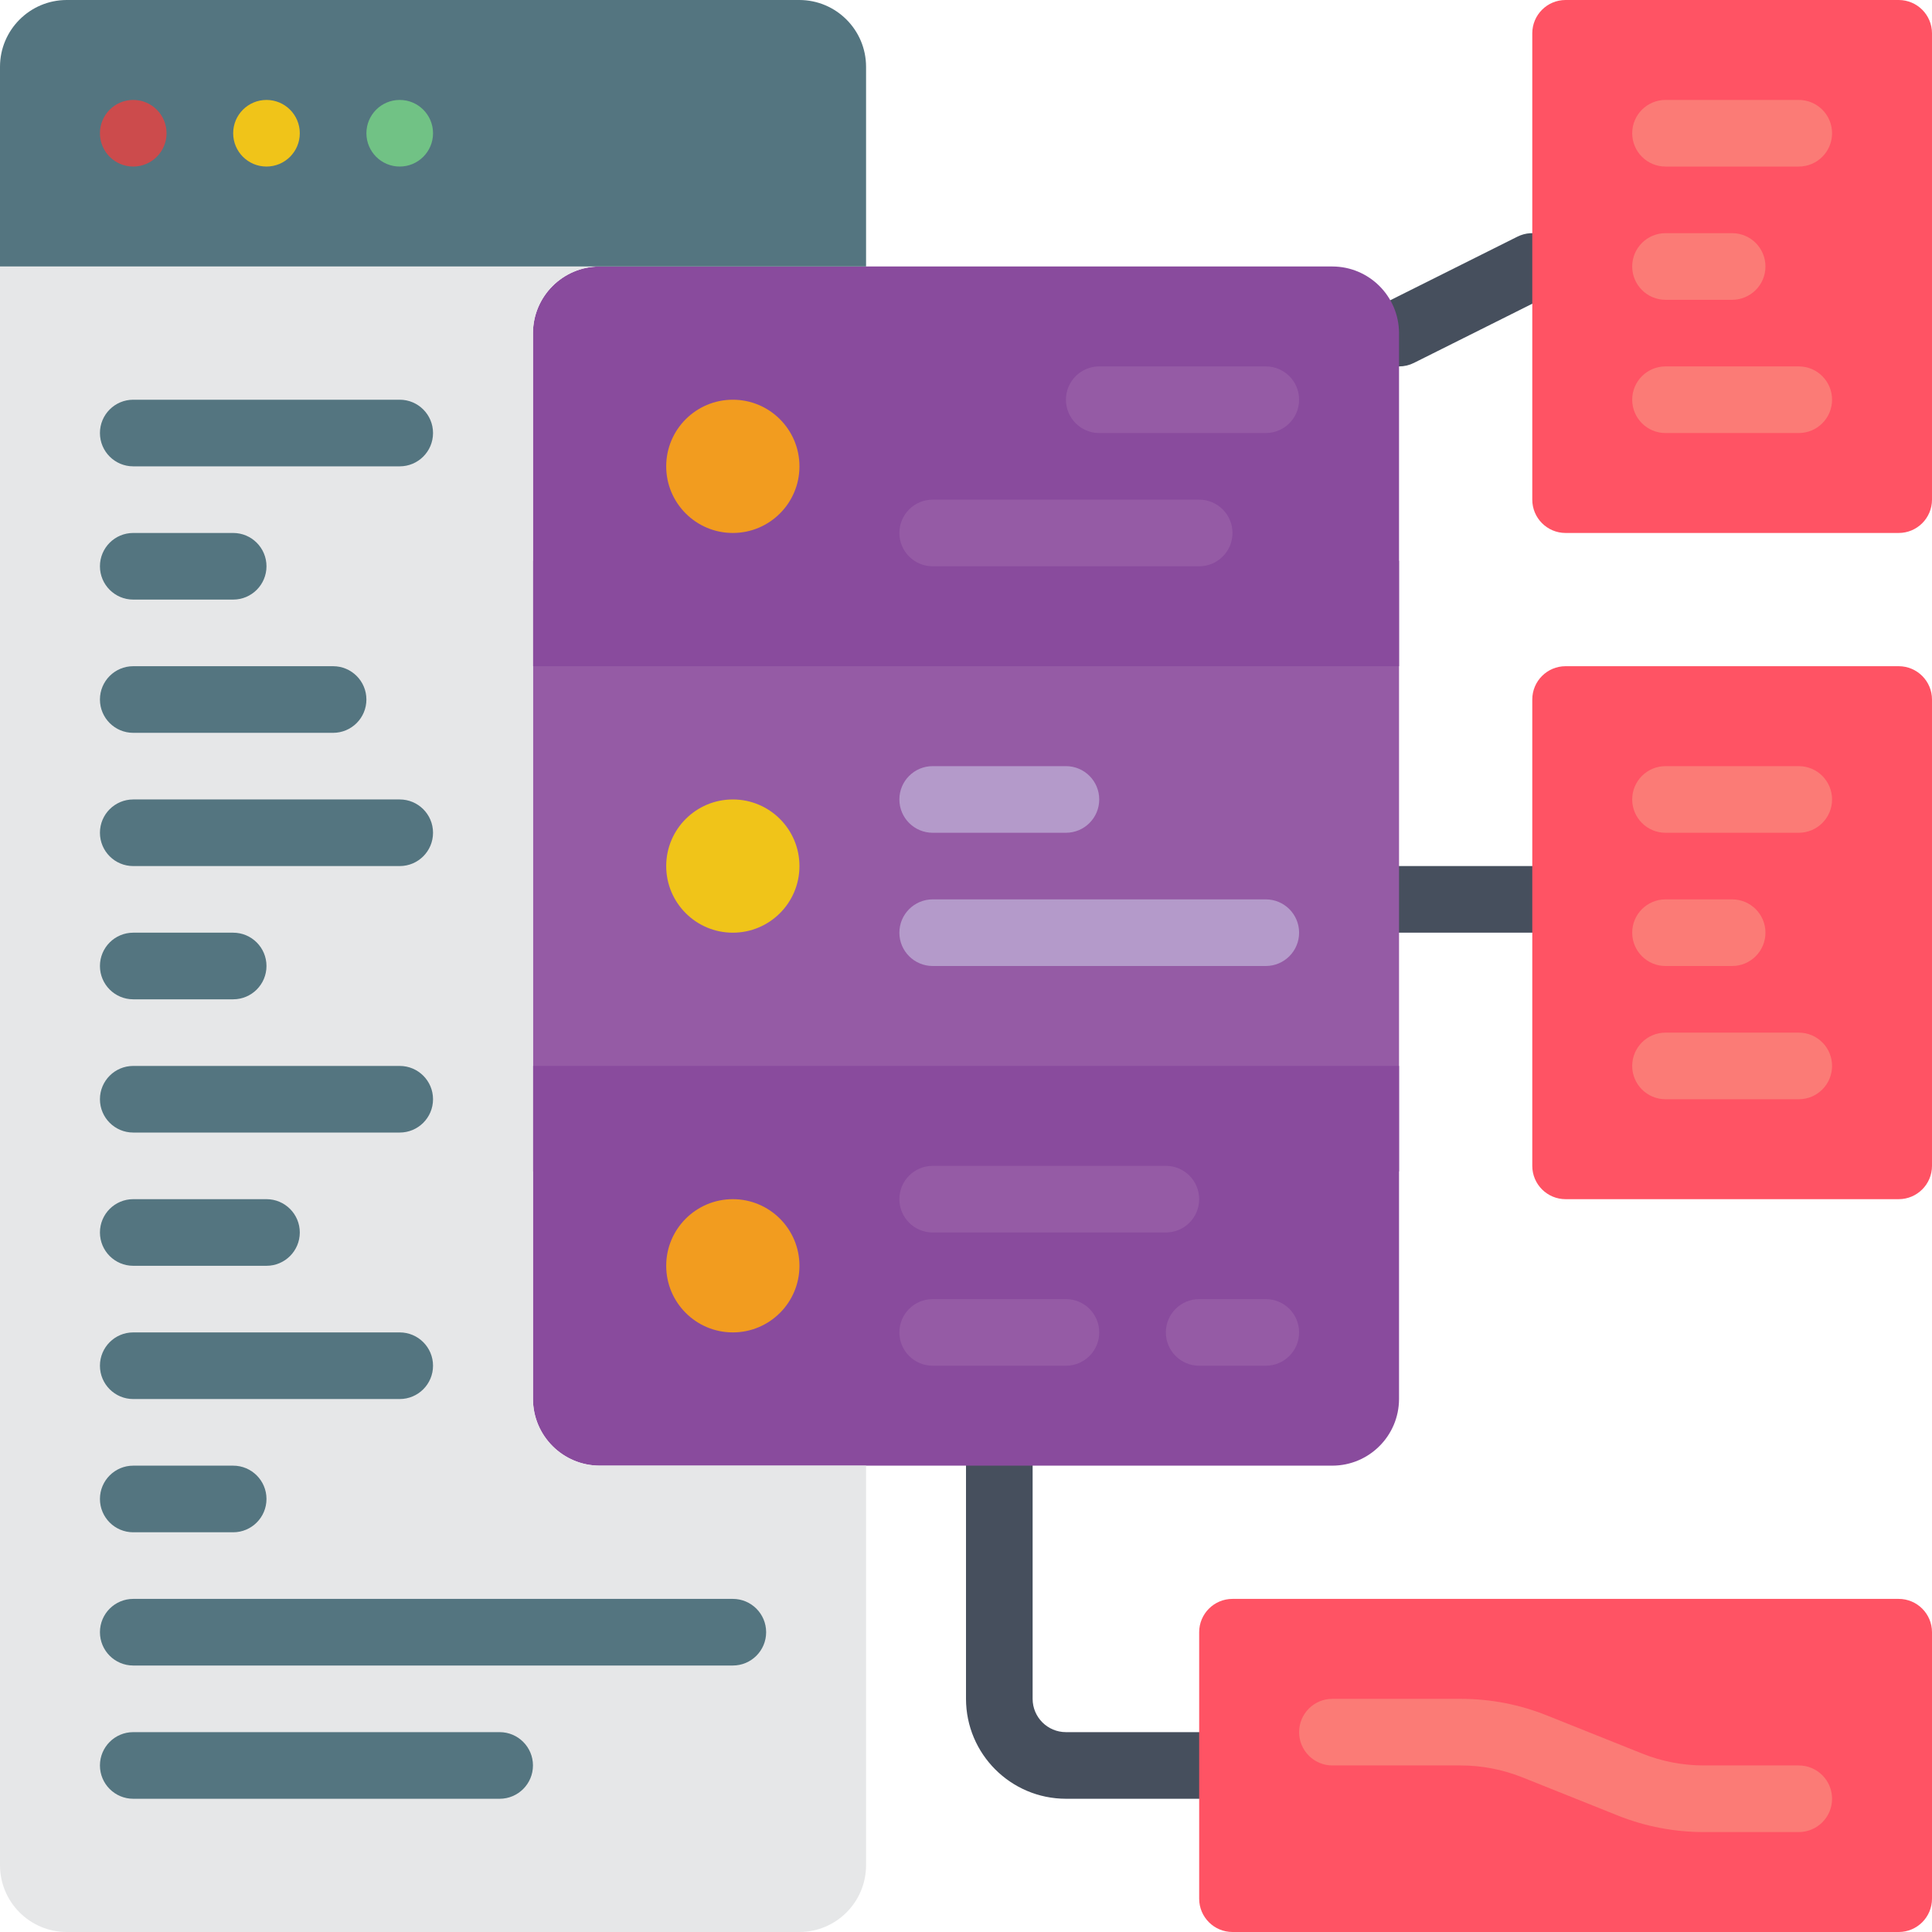 <svg height="512pt" viewBox="0 0 512 512" width="512pt" xmlns="http://www.w3.org/2000/svg"><path d="m317.793 476.691h-35.309c-14.621-.02-26.469-11.863-26.484-26.484v-61.793c0-4.875 3.953-8.828 8.828-8.828s8.828 3.953 8.828 8.828v61.793c.004 4.875 3.953 8.824 8.828 8.828h35.309c4.875 0 8.828 3.953 8.828 8.828s-3.953 8.828-8.828 8.828zm0 0" fill="#464f5d"/><path d="m406.07 247.172h-35.312c-4.875 0-8.828-3.953-8.828-8.828s3.953-8.828 8.828-8.828h35.312c4.875 0 8.828 3.953 8.828 8.828s-3.953 8.828-8.828 8.828zm0 0" fill="#464f5d"/><path d="m370.766 97.102c-4.094.008-7.656-2.809-8.598-6.793-.945-3.984.977-8.098 4.641-9.93l35.312-17.656c4.359-2.18 9.664-.41 11.844 3.949 2.18 4.359.414 9.664-3.949 11.844l-35.309 17.656c-1.223.613-2.57.934-3.941.93zm0 0" fill="#464f5d"/><path d="m141.242 148.598h229.516v161.84h-229.516zm0 0" fill="#955ba5"/><path d="m273.656 70.621h79.445c9.742.027 17.629 7.914 17.656 17.656v88.273h-229.516v-88.273c.027-9.742 7.914-17.629 17.656-17.656zm0 0" fill="#894b9d"/><path d="m370.758 282.484v88.273c-.027 9.738-7.914 17.629-17.656 17.656h-194.203c-9.742-.027-17.629-7.918-17.656-17.656v-88.273zm0 0" fill="#894b9d"/><path d="m211.863 123.586c0 9.75-7.906 17.656-17.656 17.656s-17.656-7.906-17.656-17.656 7.906-17.656 17.656-17.656 17.656 7.906 17.656 17.656zm0 0" fill="#f29c1f"/><path d="m335.449 114.758h-44.141c-4.875 0-8.824-3.953-8.824-8.828s3.949-8.828 8.824-8.828h44.141c4.875 0 8.828 3.953 8.828 8.828s-3.953 8.828-8.828 8.828zm0 0" fill="#955ba5"/><path d="m317.793 150.07h-70.621c-4.875 0-8.828-3.953-8.828-8.828s3.953-8.828 8.828-8.828h70.621c4.875 0 8.828 3.953 8.828 8.828s-3.953 8.828-8.828 8.828zm0 0" fill="#955ba5"/><path d="m211.863 229.516c0 9.754-7.906 17.656-17.656 17.656s-17.656-7.902-17.656-17.656c0-9.75 7.906-17.652 17.656-17.652s17.656 7.902 17.656 17.652zm0 0" fill="#f0c419"/><path d="m282.484 220.691h-35.312c-4.875 0-8.828-3.953-8.828-8.828s3.953-8.828 8.828-8.828h35.312c4.875 0 8.824 3.953 8.824 8.828s-3.949 8.828-8.824 8.828zm0 0" fill="#b49aca"/><path d="m335.449 256h-88.277c-4.875 0-8.828-3.953-8.828-8.828s3.953-8.828 8.828-8.828h88.277c4.875 0 8.828 3.953 8.828 8.828s-3.953 8.828-8.828 8.828zm0 0" fill="#b49aca"/><path d="m211.863 335.449c0 9.75-7.906 17.652-17.656 17.652s-17.656-7.902-17.656-17.652 7.906-17.656 17.656-17.656 17.656 7.906 17.656 17.656zm0 0" fill="#f29c1f"/><path d="m308.965 326.621h-61.793c-4.875 0-8.828-3.953-8.828-8.828s3.953-8.828 8.828-8.828h61.793c4.875 0 8.828 3.953 8.828 8.828s-3.953 8.828-8.828 8.828zm0 0" fill="#955ba5"/><path d="m282.484 361.93h-35.312c-4.875 0-8.828-3.949-8.828-8.828 0-4.875 3.953-8.824 8.828-8.824h35.312c4.875 0 8.824 3.949 8.824 8.824 0 4.879-3.949 8.828-8.824 8.828zm0 0" fill="#955ba5"/><path d="m335.449 361.93h-17.656c-4.875 0-8.828-3.949-8.828-8.828 0-4.875 3.953-8.824 8.828-8.824h17.656c4.875 0 8.828 3.949 8.828 8.824 0 4.879-3.953 8.828-8.828 8.828zm0 0" fill="#955ba5"/><path d="m326.621 423.723h176.551c4.875 0 8.828 3.953 8.828 8.828v70.621c0 4.875-3.953 8.828-8.828 8.828h-176.551c-4.875 0-8.828-3.953-8.828-8.828v-70.621c0-4.875 3.953-8.828 8.828-8.828zm0 0" fill="#ff5364"/><path d="m476.691 485.516h-25.113c-7.863.008-15.656-1.492-22.953-4.422l-25.188-10.078c-5.215-2.086-10.777-3.16-16.395-3.152h-33.941c-4.875 0-8.824-3.953-8.824-8.828s3.949-8.828 8.824-8.828h33.941c7.863-.008 15.656 1.492 22.953 4.422l25.188 10.078c5.215 2.09 10.777 3.16 16.395 3.156h25.113c4.875 0 8.824 3.949 8.824 8.828 0 4.875-3.949 8.824-8.824 8.824zm0 0" fill="#fb7b76"/><path d="m414.898 176.551h88.273c4.875 0 8.828 3.953 8.828 8.828v123.586c0 4.875-3.953 8.828-8.828 8.828h-88.273c-4.879 0-8.828-3.953-8.828-8.828v-123.586c0-4.875 3.949-8.828 8.828-8.828zm0 0" fill="#ff5364"/><path d="m476.691 220.691h-35.312c-4.875 0-8.828-3.953-8.828-8.828s3.953-8.828 8.828-8.828h35.312c4.875 0 8.824 3.953 8.824 8.828s-3.949 8.828-8.824 8.828zm0 0" fill="#fb7b76"/><path d="m459.035 256h-17.656c-4.875 0-8.828-3.953-8.828-8.828s3.953-8.828 8.828-8.828h17.656c4.875 0 8.828 3.953 8.828 8.828s-3.953 8.828-8.828 8.828zm0 0" fill="#fb7b76"/><path d="m476.691 291.309h-35.312c-4.875 0-8.828-3.949-8.828-8.824 0-4.879 3.953-8.828 8.828-8.828h35.312c4.875 0 8.824 3.949 8.824 8.828 0 4.875-3.949 8.824-8.824 8.824zm0 0" fill="#fb7b76"/><path d="m414.898 0h88.273c4.875 0 8.828 3.953 8.828 8.828v123.586c0 4.875-3.953 8.828-8.828 8.828h-88.273c-4.879 0-8.828-3.953-8.828-8.828v-123.586c0-4.875 3.949-8.828 8.828-8.828zm0 0" fill="#ff5364"/><path d="m476.691 44.137h-35.312c-4.875 0-8.828-3.949-8.828-8.828 0-4.875 3.953-8.824 8.828-8.824h35.312c4.875 0 8.824 3.949 8.824 8.824 0 4.879-3.949 8.828-8.824 8.828zm0 0" fill="#fb7b76"/><path d="m459.035 79.449h-17.656c-4.875 0-8.828-3.953-8.828-8.828s3.953-8.828 8.828-8.828h17.656c4.875 0 8.828 3.953 8.828 8.828s-3.953 8.828-8.828 8.828zm0 0" fill="#fb7b76"/><path d="m476.691 114.758h-35.312c-4.875 0-8.828-3.953-8.828-8.828s3.953-8.828 8.828-8.828h35.312c4.875 0 8.824 3.953 8.824 8.828s-3.949 8.828-8.824 8.828zm0 0" fill="#fb7b76"/><path d="m229.516 388.414v105.93c-.027 9.738-7.914 17.629-17.652 17.656h-194.207c-9.738-.027-17.629-7.918-17.656-17.656v-423.723h158.898c-9.742.027-17.629 7.914-17.656 17.656v282.48c.027 9.738 7.914 17.629 17.656 17.656zm0 0" fill="#e6e7e8"/><g fill="#547580"><path d="m229.516 17.656v52.965h-229.516v-52.965c.027-9.738 7.918-17.629 17.656-17.656h194.207c9.738.027 17.625 7.918 17.652 17.656zm0 0"/><path d="m105.93 123.586h-70.621c-4.875 0-8.824-3.953-8.824-8.828s3.949-8.828 8.824-8.828h70.621c4.875 0 8.828 3.953 8.828 8.828s-3.953 8.828-8.828 8.828zm0 0"/><path d="m61.793 158.898h-26.484c-4.875 0-8.824-3.953-8.824-8.828s3.949-8.828 8.824-8.828h26.484c4.875 0 8.828 3.953 8.828 8.828s-3.953 8.828-8.828 8.828zm0 0"/><path d="m88.277 194.207h-52.969c-4.875 0-8.824-3.953-8.824-8.828s3.949-8.828 8.824-8.828h52.969c4.875 0 8.824 3.953 8.824 8.828s-3.949 8.828-8.824 8.828zm0 0"/><path d="m105.93 229.516h-70.621c-4.875 0-8.824-3.949-8.824-8.824 0-4.879 3.949-8.828 8.824-8.828h70.621c4.875 0 8.828 3.949 8.828 8.828 0 4.875-3.953 8.824-8.828 8.824zm0 0"/><path d="m61.793 264.828h-26.484c-4.875 0-8.824-3.953-8.824-8.828s3.949-8.828 8.824-8.828h26.484c4.875 0 8.828 3.953 8.828 8.828s-3.953 8.828-8.828 8.828zm0 0"/><path d="m105.93 300.137h-70.621c-4.875 0-8.824-3.949-8.824-8.828 0-4.875 3.949-8.824 8.824-8.824h70.621c4.875 0 8.828 3.949 8.828 8.824 0 4.879-3.953 8.828-8.828 8.828zm0 0"/><path d="m70.621 335.449h-35.312c-4.875 0-8.824-3.953-8.824-8.828s3.949-8.828 8.824-8.828h35.312c4.875 0 8.828 3.953 8.828 8.828s-3.953 8.828-8.828 8.828zm0 0"/><path d="m105.93 370.758h-70.621c-4.875 0-8.824-3.953-8.824-8.828s3.949-8.828 8.824-8.828h70.621c4.875 0 8.828 3.953 8.828 8.828s-3.953 8.828-8.828 8.828zm0 0"/><path d="m61.793 406.07h-26.484c-4.875 0-8.824-3.953-8.824-8.828s3.949-8.828 8.824-8.828h26.484c4.875 0 8.828 3.953 8.828 8.828s-3.953 8.828-8.828 8.828zm0 0"/><path d="m194.207 441.379h-158.898c-4.875 0-8.824-3.953-8.824-8.828s3.949-8.828 8.824-8.828h158.898c4.875 0 8.828 3.953 8.828 8.828s-3.953 8.828-8.828 8.828zm0 0"/><path d="m132.414 476.691h-97.105c-4.875 0-8.824-3.953-8.824-8.828s3.949-8.828 8.824-8.828h97.105c4.875 0 8.828 3.953 8.828 8.828s-3.953 8.828-8.828 8.828zm0 0"/></g><path d="m44.137 35.309c0 4.879-3.949 8.828-8.828 8.828-4.875 0-8.824-3.949-8.824-8.828 0-4.875 3.949-8.824 8.824-8.824 4.879 0 8.828 3.949 8.828 8.824zm0 0" fill="#cc4b4c"/><path d="m79.449 35.309c0 4.879-3.953 8.828-8.828 8.828s-8.828-3.949-8.828-8.828c0-4.875 3.953-8.824 8.828-8.824s8.828 3.949 8.828 8.824zm0 0" fill="#f0c419"/><path d="m114.758 35.309c0 4.879-3.953 8.828-8.828 8.828s-8.828-3.949-8.828-8.828c0-4.875 3.953-8.824 8.828-8.824s8.828 3.949 8.828 8.824zm0 0" fill="#71c285"/></svg>